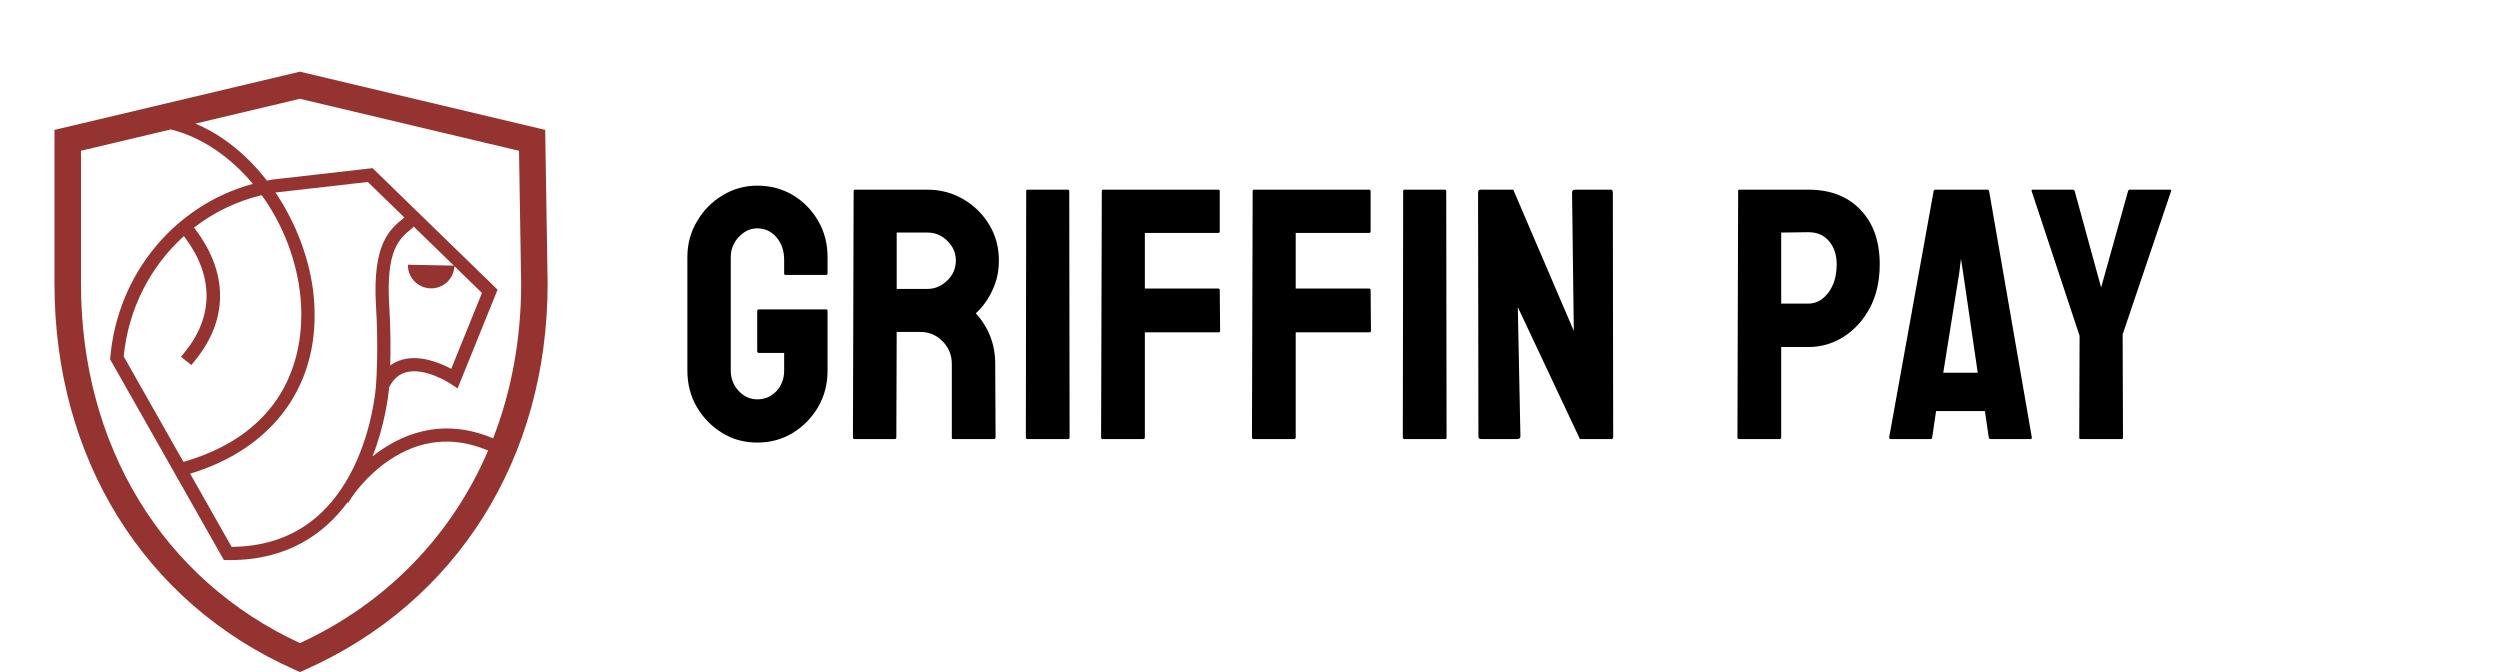 <svg width="558" height="150" viewBox="0 0 558 150" fill="none" xmlns="http://www.w3.org/2000/svg">
<path fill-rule="evenodd" clip-rule="evenodd" d="M110.065 97.836L109.883 97.76C98.257 92.945 89.017 97.199 83.146 101.859C86.021 94.522 86.728 87.921 86.856 86.445C87.749 84.647 88.972 83.554 90.592 83.106C94.922 81.905 100.558 85.648 100.613 85.686L102.13 86.704L111.057 64.655L83.158 37.534L61.015 40.055C60.53 40.13 60.051 40.221 59.572 40.313C55.288 34.773 49.87 30.22 43.605 27.59L66.936 22.054L115.846 33.656L116.321 63.347C116.321 75.692 114.155 87.313 110.065 97.835V97.836ZM67.085 66.484C67.887 75.011 66.929 95.594 40.95 103.098L27.608 79.55C28.656 68.866 33.62 59.397 41.048 52.703L41.302 53.039C47.692 61.565 47.705 70.601 41.334 78.484L40.406 79.631L42.711 81.478L43.638 80.33C50.935 71.3 50.947 60.982 43.67 51.277L43.312 50.801C47.77 47.336 52.919 44.868 58.411 43.565C63.093 50.048 66.29 58.037 67.085 66.484V66.484ZM90.107 48.667C86.975 51.217 83.077 54.391 83.929 68.35C84.47 77.251 84.044 84.313 83.948 85.68L83.944 85.691L83.929 85.971C83.923 86.064 83.348 95.255 78.933 104.307C73.238 115.989 64.077 121.959 51.698 122.062L42.44 105.727C61.518 99.941 71.819 85.24 70.028 66.212C69.289 58.363 66.263 50.047 61.489 42.964L82.098 40.619L90.269 48.562C90.215 48.596 90.159 48.626 90.107 48.667V48.667ZM96.145 64.364C97.498 64.391 98.808 63.888 99.795 62.962C100.782 62.035 101.368 60.76 101.426 59.407L107.575 65.385L100.715 82.327C98.389 81.082 93.867 79.144 89.81 80.268C88.833 80.535 87.914 80.98 87.098 81.58C87.191 78.342 87.213 73.63 86.88 68.171C86.12 55.717 89.098 53.291 91.978 50.947C92.119 50.832 92.227 50.696 92.314 50.548L101.297 59.281L91.044 59.09C90.991 61.949 93.274 64.31 96.145 64.364V64.364ZM66.949 143.541C36.317 129.38 18.074 99.503 18.074 63.347V33.648L38.129 28.889C44.994 30.607 51.397 35.002 56.444 41.038C39.081 45.748 26.257 61.057 24.62 79.747L24.579 80.201L49.965 124.993L50.814 125.005C51 125.007 51.179 125.008 51.364 125.008C64.113 125.008 72.312 119.223 77.573 112.117L77.722 112.212L78.519 110.975C78.55 110.929 81.56 106.315 86.821 102.751C93.722 98.075 101.102 97.313 108.748 100.477L108.949 100.561C100.848 119.469 86.363 134.574 66.949 143.541V143.541ZM66.936 16L12.161 28.998V63.347C12.161 102.367 32.193 134.561 65.745 149.465L66.949 150L68.153 149.465C102.016 134.422 122.232 102.23 122.232 63.3L121.686 28.989L66.935 16H66.936Z" fill="#943330"/>
<path d="M169.008 98.781C166.117 98.781 163.513 98.065 161.195 96.633C158.852 95.201 156.964 93.273 155.531 90.852C154.125 88.43 153.422 85.721 153.422 82.727V57.375C153.422 54.458 154.138 51.802 155.57 49.406C156.977 46.984 158.865 45.057 161.234 43.625C163.604 42.167 166.195 41.438 169.008 41.438C171.951 41.438 174.607 42.141 176.977 43.547C179.346 44.979 181.221 46.893 182.602 49.289C184.008 51.685 184.711 54.38 184.711 57.375V61.047C184.711 61.255 184.581 61.359 184.32 61.359H175.336C175.128 61.359 175.023 61.255 175.023 61.047V58C175.023 55.969 174.451 54.289 173.305 52.961C172.159 51.633 170.727 50.969 169.008 50.969C167.471 50.969 166.104 51.607 164.906 52.883C163.708 54.159 163.109 55.656 163.109 57.375V82.727C163.109 84.471 163.695 85.982 164.867 87.258C166.039 88.508 167.419 89.133 169.008 89.133C170.727 89.133 172.159 88.521 173.305 87.297C174.451 86.047 175.023 84.523 175.023 82.727V78.781H169.438C169.151 78.781 169.008 78.651 169.008 78.391V69.445C169.008 69.185 169.151 69.055 169.438 69.055H184.398C184.607 69.055 184.711 69.185 184.711 69.445V82.727C184.711 85.721 184.008 88.43 182.602 90.852C181.169 93.273 179.281 95.201 176.938 96.633C174.594 98.065 171.951 98.781 169.008 98.781ZM199.75 98H190.688C190.479 98 190.375 97.87 190.375 97.609L190.531 42.648C190.531 42.44 190.635 42.336 190.844 42.336H207.016C209.906 42.336 212.562 43.039 214.984 44.445C217.406 45.852 219.333 47.74 220.766 50.109C222.224 52.479 222.953 55.161 222.953 58.156C222.953 60.109 222.654 61.88 222.055 63.469C221.456 65.057 220.753 66.398 219.945 67.492C219.164 68.586 218.448 69.393 217.797 69.914C220.688 73.117 222.133 76.88 222.133 81.203L222.211 97.609C222.211 97.87 222.081 98 221.82 98H212.758C212.549 98 212.445 97.922 212.445 97.766V81.203C212.445 79.276 211.768 77.609 210.414 76.203C209.06 74.797 207.393 74.094 205.414 74.094H200.141L200.062 97.609C200.062 97.87 199.958 98 199.75 98ZM207.016 51.906H200.141V64.484H207.016C208.656 64.484 210.115 63.872 211.391 62.648C212.693 61.425 213.344 59.927 213.344 58.156C213.344 56.464 212.719 55.005 211.469 53.781C210.219 52.531 208.734 51.906 207.016 51.906ZM238.422 98H229.359C229.099 98 228.969 97.87 228.969 97.609L229.047 42.648C229.047 42.44 229.151 42.336 229.359 42.336H238.344C238.552 42.336 238.656 42.44 238.656 42.648L238.734 97.609C238.734 97.87 238.63 98 238.422 98ZM255.141 98H246.156C245.896 98 245.766 97.87 245.766 97.609L245.922 42.648C245.922 42.44 246.026 42.336 246.234 42.336H271.859C272.12 42.336 272.25 42.44 272.25 42.648V51.672C272.25 51.88 272.146 51.984 271.938 51.984H255.531V64.406H271.938C272.146 64.406 272.25 64.537 272.25 64.797L272.328 73.859C272.328 74.068 272.198 74.172 271.938 74.172H255.531V97.609C255.531 97.87 255.401 98 255.141 98ZM288.812 98H279.828C279.568 98 279.438 97.87 279.438 97.609L279.594 42.648C279.594 42.44 279.698 42.336 279.906 42.336H305.531C305.792 42.336 305.922 42.44 305.922 42.648V51.672C305.922 51.88 305.818 51.984 305.609 51.984H289.203V64.406H305.609C305.818 64.406 305.922 64.537 305.922 64.797L306 73.859C306 74.068 305.87 74.172 305.609 74.172H289.203V97.609C289.203 97.87 289.073 98 288.812 98ZM322.562 98H313.5C313.24 98 313.109 97.87 313.109 97.609L313.188 42.648C313.188 42.44 313.292 42.336 313.5 42.336H322.484C322.693 42.336 322.797 42.44 322.797 42.648L322.875 97.609C322.875 97.87 322.771 98 322.562 98ZM338.617 98H330.609C330.193 98 329.984 97.818 329.984 97.453L329.906 42.961C329.906 42.544 330.115 42.336 330.531 42.336H337.758L351.273 73.859L350.883 42.961C350.883 42.544 351.117 42.336 351.586 42.336H359.516C359.828 42.336 359.984 42.544 359.984 42.961L360.062 97.531C360.062 97.844 359.932 98 359.672 98H352.641L338.773 68.547L339.359 97.375C339.359 97.792 339.112 98 338.617 98ZM397.172 98H388.188C387.927 98 387.797 97.87 387.797 97.609L387.953 42.648C387.953 42.44 388.057 42.336 388.266 42.336H403.656C408.552 42.336 412.419 43.833 415.258 46.828C418.122 49.797 419.555 53.846 419.555 58.977C419.555 62.727 418.812 65.995 417.328 68.781C415.818 71.542 413.865 73.677 411.469 75.188C409.073 76.698 406.469 77.453 403.656 77.453H397.562V97.609C397.562 97.87 397.432 98 397.172 98ZM403.656 51.828L397.562 51.906V67.766H403.656C405.349 67.766 406.82 66.958 408.07 65.344C409.32 63.703 409.945 61.581 409.945 58.977C409.945 56.893 409.385 55.188 408.266 53.859C407.146 52.505 405.609 51.828 403.656 51.828ZM421.664 97.609L431.586 42.648C431.638 42.44 431.768 42.336 431.977 42.336H443.578C443.786 42.336 443.917 42.44 443.969 42.648L453.5 97.609C453.526 97.87 453.422 98 453.188 98H444.32C444.06 98 443.917 97.87 443.891 97.609L443.031 91.75H432.133L431.273 97.609C431.247 97.87 431.117 98 430.883 98H421.977C421.768 98 421.664 97.87 421.664 97.609ZM437.328 60.734L433.734 83.195H441.43L438.148 60.734L437.68 57.766L437.328 60.734ZM473.539 98H464.359C464.177 98 464.086 97.896 464.086 97.688L464.164 74.953L453.461 42.648C453.409 42.44 453.487 42.336 453.695 42.336H462.602C462.862 42.336 463.018 42.44 463.07 42.648L468.969 64.172L474.984 42.648C475.036 42.44 475.167 42.336 475.375 42.336H484.359C484.568 42.336 484.646 42.44 484.594 42.648L473.773 74.641L473.852 97.688C473.852 97.896 473.747 98 473.539 98Z" fill="black"/>
</svg>
